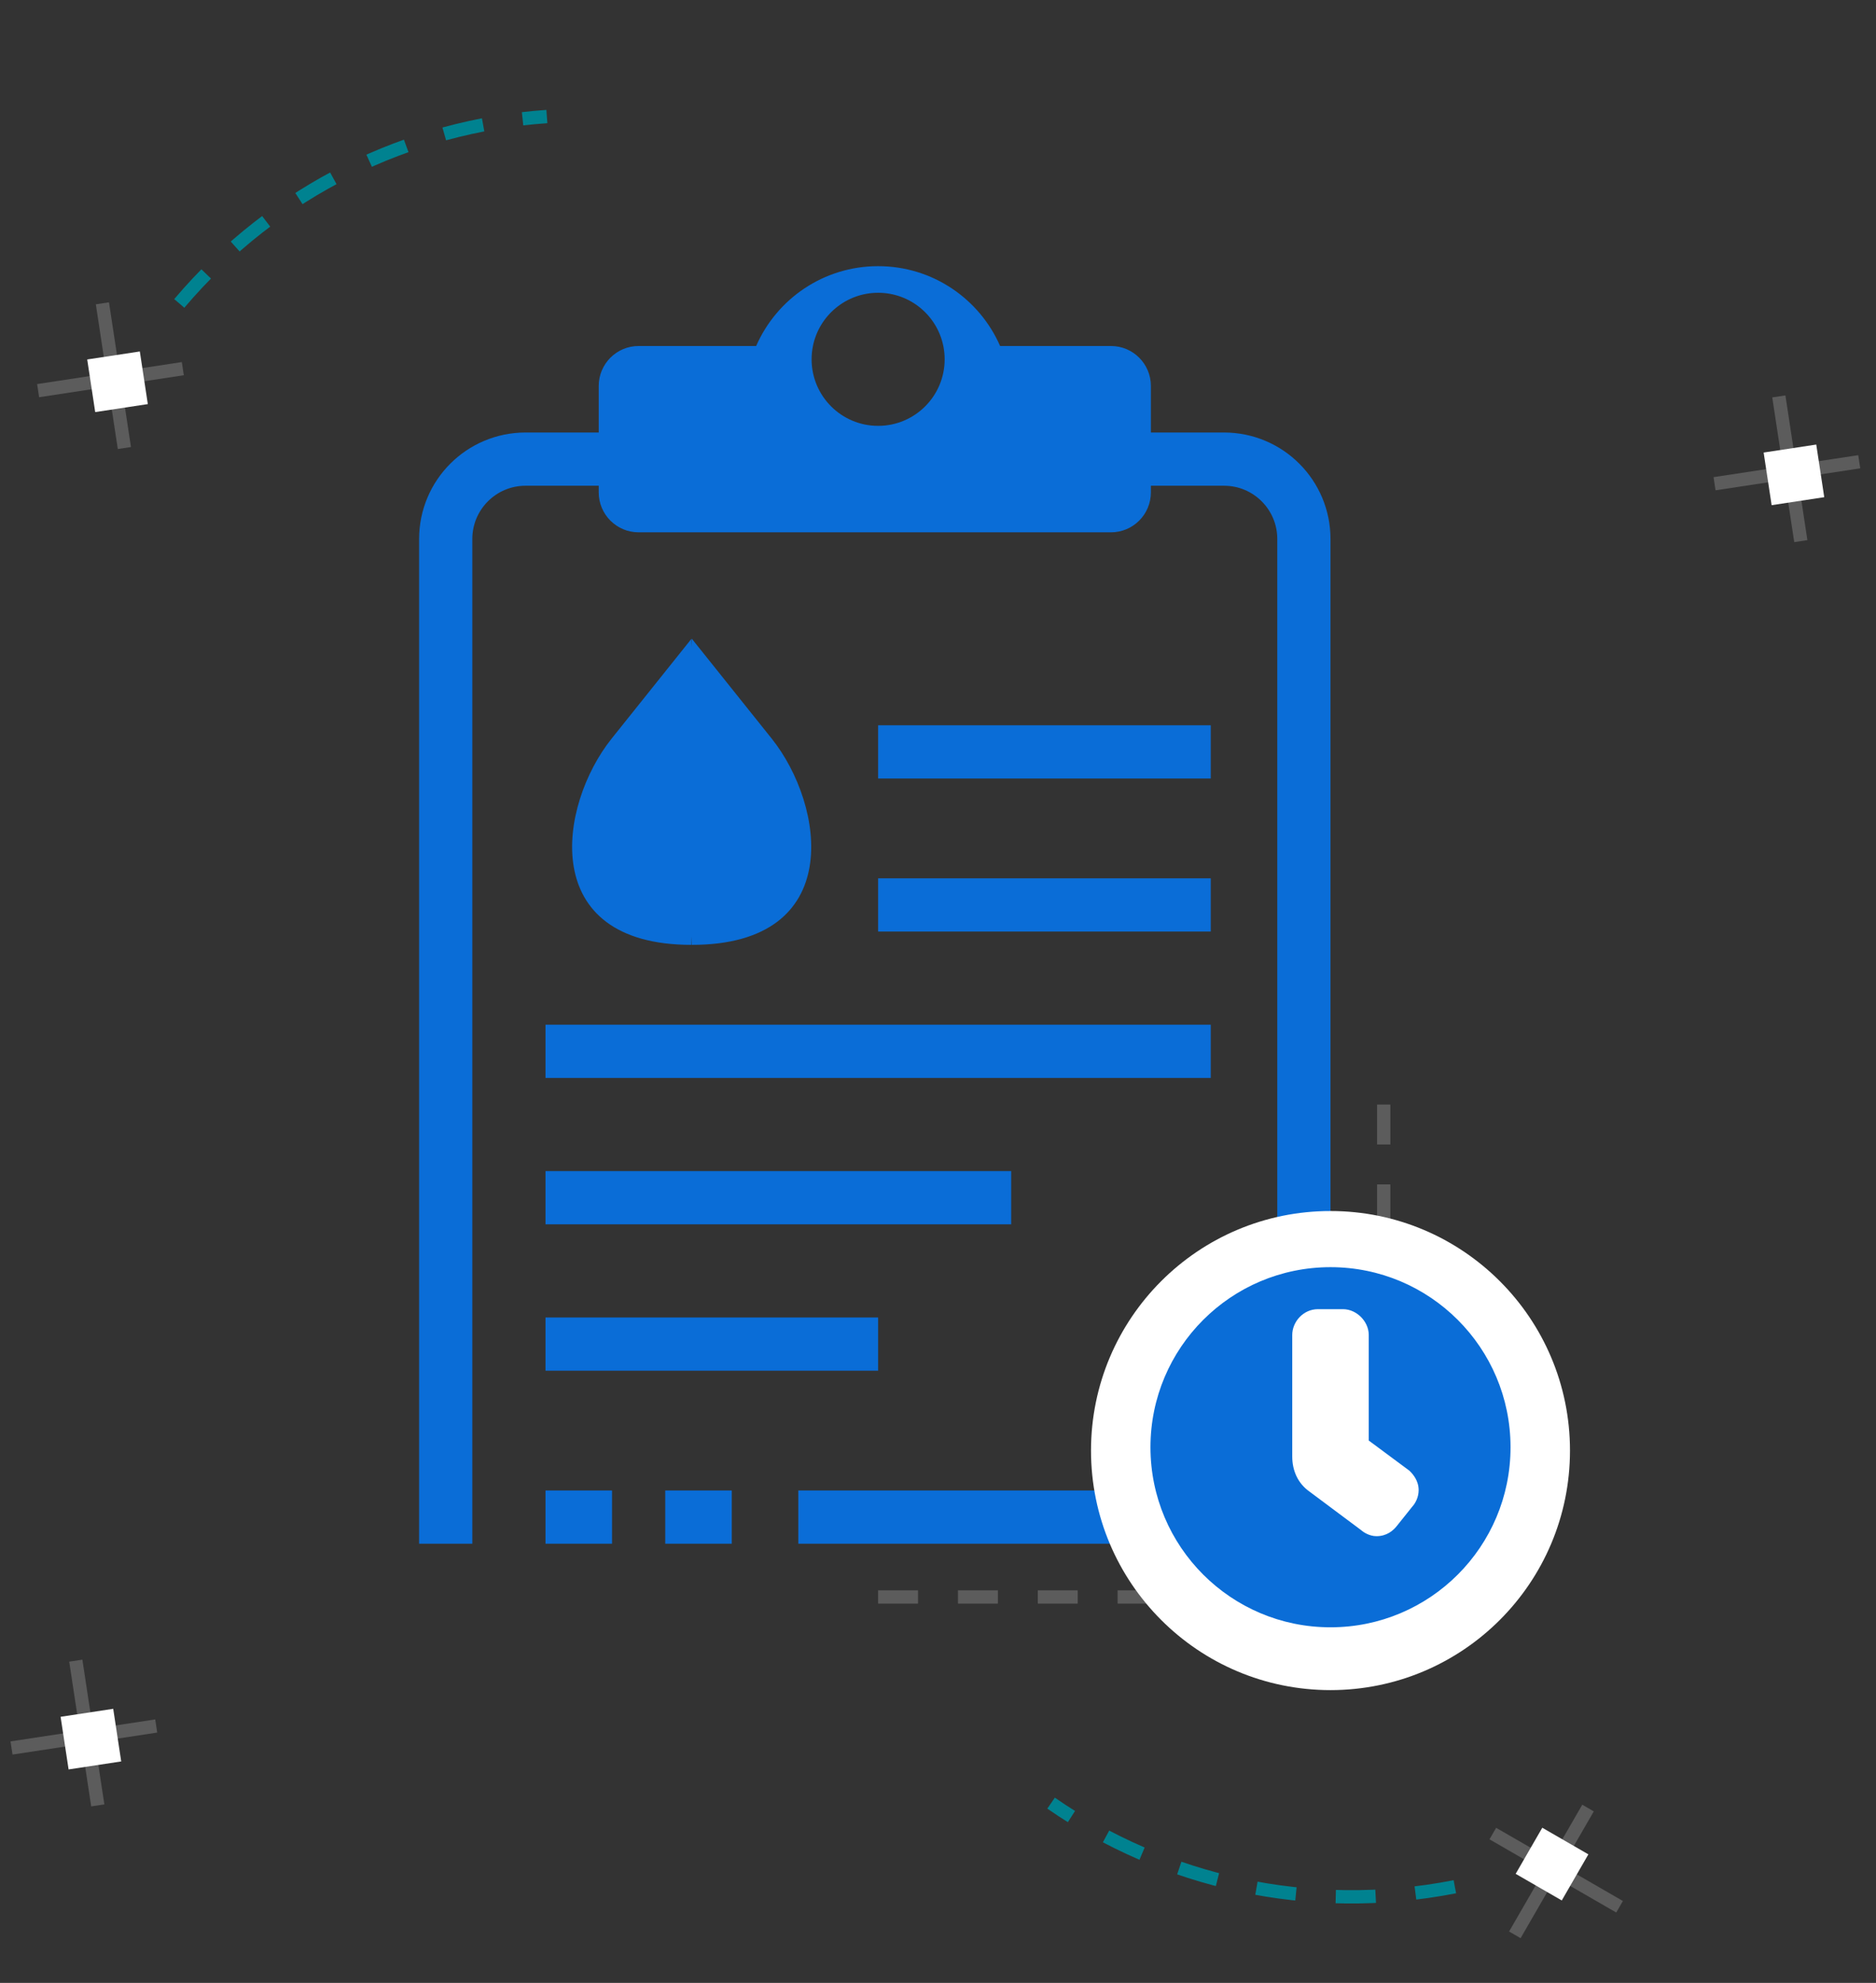 <svg width="141" height="149" viewBox="0 0 141 149" fill="none" xmlns="http://www.w3.org/2000/svg">
<rect x="0" y="0" width="141" height="149" fill="#333333" stroke="none"/>
<path d="M33.5 116V40.5C33.5 37.186 36.186 34.5 39.5 34.5H66.5" stroke="#0A6DD7" stroke-width="4"/>
<path d="M65 34.5H92C95.314 34.5 98 37.186 98 40.5V114H60" stroke="#0A6DD7" stroke-width="4"/>
<path d="M66 120H104V80.25" stroke="#5C5C5C" stroke-dasharray="3 3"/>
<path d="M66 56.5H91" stroke="#0A6DD7" stroke-width="4"/>
<path d="M66 68H91" stroke="#0A6DD7" stroke-width="4"/>
<path d="M41 101H66" stroke="#0A6DD7" stroke-width="4"/>
<circle cx="100" cy="109" r="18" fill="white"/>
<path d="M100 94.219C91.973 94.219 85.469 100.723 85.469 108.75C85.469 116.777 91.973 123.281 100 123.281C108.027 123.281 114.531 116.777 114.531 108.75C114.531 100.723 108.027 94.219 100 94.219ZM105.391 112.559L104.219 114.023C104.043 114.258 103.809 114.434 103.457 114.434C103.281 114.434 103.047 114.316 102.93 114.199L99.004 111.27C98.418 110.859 98.125 110.215 98.125 109.453V100.312C98.125 99.844 98.535 99.375 99.062 99.375H100.938C101.406 99.375 101.875 99.844 101.875 100.312V108.75L105.273 111.27C105.449 111.445 105.625 111.68 105.625 111.973C105.625 112.207 105.508 112.441 105.391 112.559Z" fill="#0A6DD7"/>
<path d="M105.391 112.559L104.684 111.851L104.644 111.891L104.61 111.934L105.391 112.559ZM104.219 114.023L103.438 113.399L103.428 113.411L103.419 113.423L104.219 114.023ZM102.93 114.199L103.637 113.492L103.586 113.441L103.528 113.398L102.93 114.199ZM99.004 111.27L99.602 110.468L99.59 110.459L99.577 110.45L99.004 111.27ZM101.875 108.75H100.875V109.253L101.279 109.553L101.875 108.75ZM105.273 111.27L105.981 110.562L105.928 110.51L105.869 110.466L105.273 111.27ZM100 93.219C91.42 93.219 84.469 100.17 84.469 108.75H86.469C86.469 101.275 92.525 95.219 100 95.219V93.219ZM84.469 108.75C84.469 117.33 91.42 124.281 100 124.281V122.281C92.525 122.281 86.469 116.225 86.469 108.75H84.469ZM100 124.281C108.58 124.281 115.531 117.33 115.531 108.75H113.531C113.531 116.225 107.475 122.281 100 122.281V124.281ZM115.531 108.75C115.531 100.17 108.58 93.219 100 93.219V95.219C107.475 95.219 113.531 101.275 113.531 108.75H115.531ZM104.61 111.934L103.438 113.399L105 114.648L106.171 113.183L104.61 111.934ZM103.419 113.423C103.402 113.445 103.392 113.456 103.387 113.46C103.383 113.464 103.386 113.461 103.397 113.454C103.408 113.448 103.422 113.442 103.438 113.437C103.453 113.433 103.461 113.434 103.457 113.434V115.434C104.218 115.434 104.719 115.023 105.019 114.623L103.419 113.423ZM103.457 113.434C103.52 113.434 103.56 113.443 103.572 113.447C103.587 113.451 103.592 113.453 103.59 113.452C103.589 113.452 103.588 113.451 103.592 113.453C103.593 113.454 103.61 113.466 103.637 113.492L102.223 114.906C102.383 115.067 102.577 115.187 102.752 115.268C102.922 115.347 103.173 115.434 103.457 115.434V113.434ZM103.528 113.398L99.602 110.468L98.406 112.071L102.332 115.001L103.528 113.398ZM99.577 110.45C99.301 110.257 99.125 109.944 99.125 109.453H97.125C97.125 110.486 97.535 111.462 98.43 112.089L99.577 110.45ZM99.125 109.453V100.312H97.125V109.453H99.125ZM99.125 100.312C99.125 100.341 99.119 100.356 99.118 100.359C99.116 100.363 99.116 100.362 99.118 100.36C99.119 100.358 99.117 100.361 99.108 100.366C99.097 100.371 99.081 100.375 99.062 100.375V98.375C97.943 98.375 97.125 99.332 97.125 100.312H99.125ZM99.062 100.375H100.938V98.375H99.062V100.375ZM100.938 100.375C100.888 100.375 100.862 100.363 100.859 100.362C100.856 100.36 100.864 100.364 100.875 100.375C100.886 100.386 100.89 100.394 100.888 100.391C100.887 100.388 100.875 100.362 100.875 100.312H102.875C102.875 99.753 102.605 99.277 102.289 98.961C101.973 98.645 101.497 98.375 100.938 98.375V100.375ZM100.875 100.312V108.75H102.875V100.312H100.875ZM101.279 109.553L104.678 112.073L105.869 110.466L102.471 107.947L101.279 109.553ZM104.566 111.977C104.591 112.001 104.61 112.022 104.623 112.039C104.637 112.056 104.642 112.065 104.644 112.067C104.645 112.069 104.64 112.061 104.635 112.044C104.629 112.026 104.625 112.001 104.625 111.973H106.625C106.625 111.267 106.204 110.786 105.981 110.562L104.566 111.977ZM104.625 111.973C104.625 111.949 104.628 111.933 104.629 111.926C104.631 111.92 104.632 111.916 104.633 111.916C104.633 111.915 104.634 111.912 104.639 111.904C104.643 111.898 104.656 111.879 104.684 111.851L106.098 113.266C106.39 112.974 106.625 112.49 106.625 111.973H104.625Z" fill="white"/>
<path d="M41 114H46" stroke="#0A6DD7" stroke-width="4"/>
<path d="M50 114H55" stroke="#0A6DD7" stroke-width="4"/>
<path fill-rule="evenodd" clip-rule="evenodd" d="M51.971 48L45.971 55.5C41.97 60.5 40.371 71 51.971 71L52 70.359V71C63.6 71 62.001 60.5 58 55.5L52 48V48.641L51.971 48Z" fill="#0A6DD7"/>
<path d="M41 90H76" stroke="#0A6DD7" stroke-width="4"/>
<path d="M41 79H91" stroke="#0A6DD7" stroke-width="4"/>
<path fill-rule="evenodd" clip-rule="evenodd" d="M56.832 26H48C46.343 26 45 27.343 45 29V37C45 38.657 46.343 40 48 40H65.5H66H83.5C85.157 40 86.5 38.657 86.5 37V29C86.5 27.343 85.157 26 83.5 26H75.168C73.625 22.468 70.101 20 66 20C61.899 20 58.375 22.468 56.832 26ZM71 27C71 29.761 68.761 32 66 32C63.239 32 61 29.761 61 27C61 26.657 61.034 26.323 61.1 26C61.563 23.718 63.581 22 66 22C68.419 22 70.437 23.718 70.9 26C70.908 26.038 70.915 26.076 70.922 26.115C70.973 26.402 71 26.698 71 27Z" fill="#0A6DD7"/>
<path d="M121.727 143.28L112.2 137.78M119.356 135.863L113.856 145.389" stroke="#5C5C5C"/>
<rect x="117.382" y="142.806" width="4" height="4" transform="rotate(-150 117.382 142.806)" fill="white"/>
<path d="M2.865 29.354L13.741 27.702M9.349 33.667L7.697 22.792" stroke="#5C5C5C"/>
<rect x="6.555" y="27.011" width="4" height="4" transform="rotate(-8.637 6.555 27.011)" fill="white"/>
<path d="M128.865 36.349L139.741 34.697M135.349 40.662L133.697 29.787" stroke="#5C5C5C"/>
<rect x="132.555" y="34.006" width="4" height="4" transform="rotate(-8.637 132.555 34.006)" fill="white"/>
<path d="M0.865 131.349L11.741 129.697M7.349 135.662L5.697 124.787" stroke="#5C5C5C"/>
<rect x="4.555" y="129.006" width="4" height="4" transform="rotate(-8.637 4.555 129.006)" fill="white"/>
<path d="M109.346 141.776C98.335 143.934 87.479 141.374 79 135.494" stroke="#008290" stroke-dasharray="3 3"/>
<path d="M13.475 22.799C20.729 14.238 30.807 9.459 41.101 8.758" stroke="#008290" stroke-dasharray="3 3"/>
</svg>
